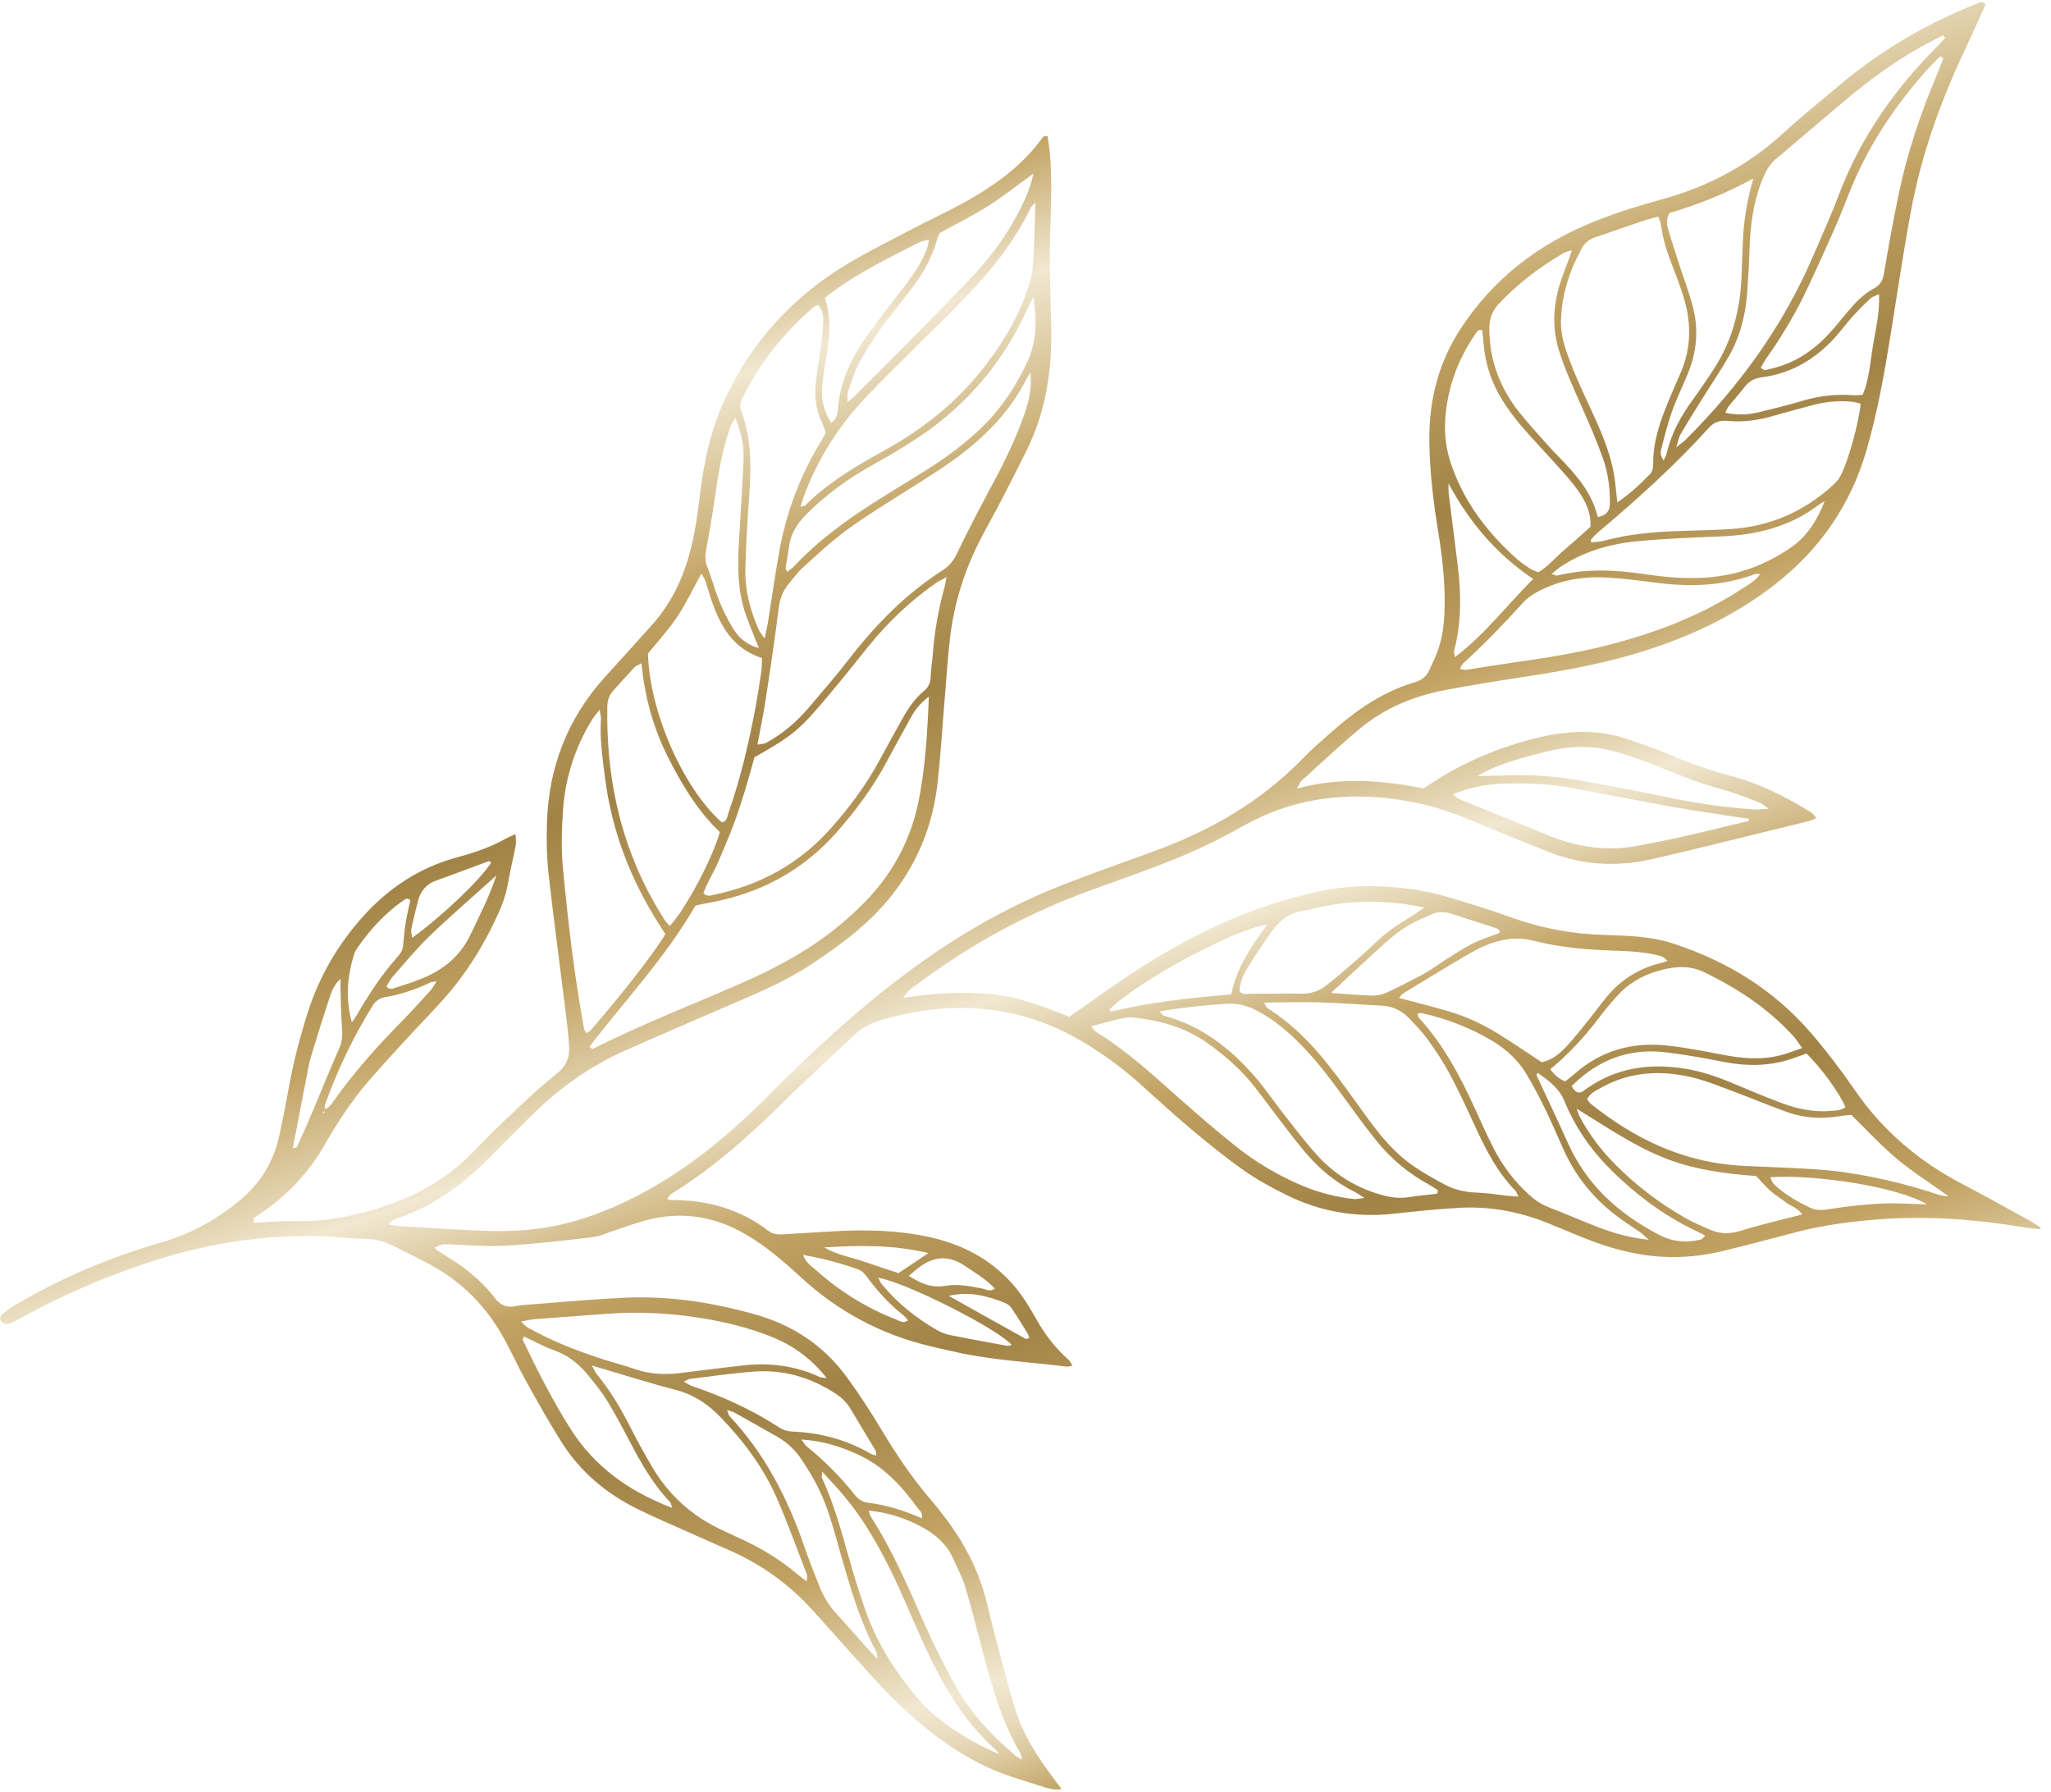 <svg width="190" height="166" viewBox="0 0 190 166" fill="none" xmlns="http://www.w3.org/2000/svg">
<path d="M97.073 165.64C95.937 165.282 94.797 164.93 93.665 164.557C91.539 163.851 89.584 162.814 87.743 161.543C85.182 159.769 82.94 157.65 80.855 155.361C79.032 153.354 77.23 151.322 75.425 149.304C73.259 146.88 70.705 144.995 67.734 143.67C66.15 142.966 64.556 142.272 62.976 141.562C61.685 140.988 60.391 140.428 59.131 139.808C56.192 138.374 53.757 136.331 52.006 133.556C50.884 131.772 49.844 129.925 48.819 128.081C48.081 126.759 47.455 125.371 46.726 124.039C45.101 121.057 42.815 118.719 39.816 117.115C38.718 116.528 37.593 115.981 36.482 115.418C35.647 114.997 34.779 114.746 33.832 114.743C33.02 114.74 32.211 114.64 31.396 114.589C25.869 114.244 20.473 114.88 15.172 116.495C10.43 117.937 5.914 119.866 1.59 122.271C1.311 122.425 1.007 122.576 0.697 122.631C0.525 122.662 0.247 122.555 0.132 122.418C-0.058 122.189 -0.012 121.877 0.232 121.701C0.705 121.345 1.199 120.997 1.71 120.702C5.855 118.295 10.241 116.443 14.841 115.121C17.594 114.331 20.035 113.006 22.229 111.176C24.135 109.583 25.357 107.601 25.872 105.185C26.169 103.807 26.457 102.43 26.7 101.041C27.126 98.582 27.753 96.173 28.508 93.793C29.573 90.436 31.32 87.447 33.674 84.843C36.045 82.219 38.916 80.329 42.375 79.403C43.95 78.978 45.489 78.458 46.912 77.647C47.14 77.52 47.385 77.426 47.755 77.261C47.769 77.671 47.834 77.99 47.781 78.278C47.557 79.448 47.269 80.608 47.064 81.777C46.894 82.749 46.594 83.664 46.187 84.556C44.871 87.496 43.187 90.204 41.037 92.606C39.951 93.82 38.813 94.979 37.711 96.179C36.507 97.498 35.287 98.812 34.119 100.162C32.521 102.014 31.207 104.07 29.985 106.186C28.551 108.67 26.622 110.695 24.264 112.318C24.084 112.442 23.903 112.555 23.729 112.683C23.563 112.81 23.355 112.936 23.58 113.268C24.774 113.207 26.011 113.065 27.245 113.102C29.603 113.169 31.883 112.807 34.149 112.18C37.829 111.167 41.121 109.5 43.797 106.734C44.74 105.757 45.683 104.789 46.673 103.862C48.253 102.383 49.8 100.848 51.502 99.52C52.447 98.78 52.792 97.969 52.723 96.887C52.657 95.862 52.539 94.836 52.411 93.811C51.879 89.504 51.3 85.21 50.811 80.895C50.645 79.394 50.623 77.864 50.664 76.354C50.793 71.113 52.57 66.504 56.125 62.616C57.55 61.055 58.964 59.486 60.378 57.907C62.075 56.014 63.18 53.804 63.853 51.362C64.35 49.579 64.612 47.764 64.829 45.928C65.204 42.791 65.849 39.728 67.208 36.853C69.694 31.607 73.452 27.497 78.403 24.51C80.393 23.307 82.487 22.276 84.548 21.19C86.18 20.335 87.862 19.569 89.468 18.673C92.227 17.128 94.769 15.294 96.633 12.67C96.672 12.614 96.823 12.628 97.038 12.589C97.112 13.116 97.211 13.636 97.257 14.164C97.435 16.273 97.4 18.377 97.318 20.494C97.194 23.686 97.287 26.887 97.376 30.084C97.482 34.102 96.931 37.98 95.151 41.618C94.341 43.272 93.497 44.913 92.652 46.546C92.029 47.747 91.351 48.919 90.738 50.13C89.303 52.957 88.373 55.952 88.004 59.103C87.809 60.768 87.702 62.447 87.561 64.124C87.329 66.879 87.17 69.633 86.87 72.383C86.263 77.985 83.713 82.588 79.419 86.194C78.057 87.339 76.587 88.381 75.099 89.361C73.24 90.579 71.223 91.532 69.181 92.409C65.451 94.02 61.715 95.625 58.001 97.269C54.741 98.702 51.875 100.732 49.345 103.227C48.068 104.483 46.792 105.739 45.546 107.021C42.978 109.664 40.096 111.816 36.529 112.927C36.364 112.982 36.237 113.169 35.972 113.4C36.359 113.475 36.556 113.529 36.76 113.544C39.792 113.721 42.818 113.965 45.852 114.025C48.402 114.079 50.937 113.777 53.409 113.049C57.302 111.896 60.809 109.992 64.088 107.635C66.828 105.666 69.3 103.392 71.668 101C74.457 98.188 77.35 95.494 80.394 92.959C85.884 88.388 91.823 84.537 98.506 81.939C101.231 80.88 103.99 79.896 106.744 78.907C112.015 77.004 116.778 74.304 120.707 70.236C121.533 69.383 122.446 68.606 123.339 67.811C125.635 65.781 128.111 64.053 131.095 63.184C131.711 63.007 132.15 62.639 132.411 62.071C132.721 61.383 133.065 60.697 133.292 59.982C133.71 58.683 133.821 57.332 133.833 55.969C133.85 53.74 133.607 51.53 133.244 49.332C132.796 46.599 132.467 43.853 132.413 41.083C132.338 37.301 133.17 33.785 135.23 30.573C138.304 25.794 142.598 22.532 147.824 20.463C149.833 19.665 151.914 19.022 154.006 18.45C158.217 17.295 161.937 15.313 165.17 12.355C166.847 10.816 168.629 9.396 170.364 7.926C174.205 4.675 178.493 2.167 183.169 0.323C183.39 0.236 183.648 0.045 183.939 0.416C183.309 1.802 182.673 3.236 182.006 4.654C179.749 9.43 177.981 14.371 177.022 19.567C176.313 23.398 175.747 27.263 175.126 31.107C174.545 34.688 173.915 38.262 172.894 41.756C171.414 46.823 168.555 50.921 164.403 54.154C160.454 57.228 155.983 59.241 151.203 60.633C147.494 61.71 143.695 62.321 139.888 62.897C137.851 63.209 135.821 63.545 133.799 63.933C130.876 64.493 128.19 65.632 125.901 67.55C124.078 69.08 122.34 70.719 120.57 72.323C120.434 72.448 120.366 72.66 120.151 73.042C124.22 71.935 128.086 72.296 131.895 73.024C135.124 70.795 138.572 69.291 142.297 68.372C145.143 67.672 147.973 67.509 150.793 68.468C151.97 68.871 153.157 69.264 154.301 69.747C156.251 70.572 158.22 71.313 160.276 71.85C162.972 72.556 165.449 73.794 167.801 75.268C167.953 75.364 168.057 75.545 168.261 75.778C167.942 75.906 167.755 76.005 167.56 76.052C166.354 76.356 165.142 76.656 163.93 76.946C160.299 77.829 156.671 78.751 153.027 79.578C149.778 80.315 146.563 80.151 143.443 78.894C142.787 78.629 142.127 78.379 141.481 78.114C139.622 77.361 137.755 76.618 135.914 75.834C133.495 74.809 130.979 74.188 128.376 73.915C123.724 73.438 119.32 74.171 115.198 76.489C113.314 77.549 111.366 78.526 109.369 79.352C106.621 80.49 103.798 81.464 100.993 82.481C95.194 84.584 89.838 87.507 84.907 91.209C84.54 91.485 84.101 91.708 83.7 92.406C86.494 92.014 89.058 91.845 91.633 92.057C94.261 92.27 96.672 93.252 99.069 94.177C100.47 93.193 101.792 92.248 103.125 91.322C107.784 88.098 112.689 85.36 118.118 83.649C121.022 82.737 123.974 82.03 127.051 82.082C129.445 82.118 131.817 82.407 134.115 83.082C136.087 83.663 138.057 84.279 139.994 84.974C142.416 85.839 144.888 86.376 147.445 86.537C148.362 86.595 149.287 86.624 150.207 86.659C151.84 86.727 153.455 86.888 155.017 87.4C160.019 89.042 164.371 91.709 167.806 95.728C169.25 97.413 170.604 99.191 171.86 101.019C174.446 104.776 177.808 107.592 181.822 109.692C183.891 110.774 185.925 111.907 187.969 113.029C188.34 113.236 188.686 113.483 189.079 113.727C188.959 113.803 188.91 113.859 188.865 113.848C188.33 113.788 187.79 113.732 187.262 113.643C182.859 112.922 178.436 112.598 173.976 112.948C171.429 113.15 168.905 113.471 166.432 114.117C164.178 114.709 161.924 115.311 159.662 115.86C157.813 116.309 155.933 116.514 154.017 116.407C151.491 116.274 149.102 115.61 146.773 114.681C145.616 114.223 144.466 113.726 143.313 113.263C140.71 112.222 137.999 111.719 135.203 111.875C133.147 111.99 131.094 112.206 129.046 112.427C125.55 112.804 122.229 112.213 119.097 110.647C117.742 109.971 116.397 109.24 115.163 108.363C113.441 107.141 111.794 105.803 110.174 104.444C108.513 103.05 106.933 101.562 105.303 100.122C103.796 98.789 102.165 97.619 100.446 96.581C94.494 92.989 88.195 92.575 81.634 94.484C80.677 94.761 79.838 95.204 79.112 95.891C76.989 97.91 74.808 99.859 72.731 101.918C69.487 105.128 66.105 108.165 62.202 110.574C62.044 110.672 61.947 110.867 61.812 111.021C61.944 111.108 61.986 111.154 62.024 111.151C65.375 111.118 68.469 111.927 71.162 113.996C71.59 114.325 72.051 114.356 72.547 114.328C74.115 114.231 75.684 114.134 77.253 114.047C80.242 113.879 83.218 113.943 86.151 114.594C90.214 115.498 93.405 117.649 95.492 121.315C95.629 121.552 95.77 121.784 95.902 122.016C96.724 123.502 97.724 124.835 99.004 125.961C99.142 126.082 99.219 126.285 99.354 126.493C99.091 126.535 98.932 126.604 98.78 126.58C95.554 126.171 92.296 126.014 89.106 125.356C88.096 125.144 87.095 124.913 86.093 124.671C81.568 123.582 77.595 121.445 74.176 118.29C72.577 116.814 70.93 115.403 69.043 114.309C66.195 112.656 63.157 112.176 59.952 112.997C59.007 113.24 58.094 113.592 57.167 113.886C56.392 114.132 55.634 114.502 54.844 114.599C52.156 114.922 49.456 115.225 46.757 115.384C45.034 115.481 43.292 115.31 41.554 115.258C40.935 115.242 40.934 115.233 40.285 115.562C40.307 115.608 40.317 115.671 40.352 115.692C40.616 115.877 40.885 116.067 41.162 116.237C42.95 117.299 44.574 118.571 45.842 120.229C46.383 120.936 46.983 121.152 47.806 120.975C48.173 120.897 48.558 120.871 48.937 120.841C51.86 120.623 54.774 120.353 57.697 120.208C61.905 120.001 66.016 120.621 70.062 121.781C73.527 122.779 76.358 124.679 78.47 127.589C79.612 129.164 80.686 130.806 81.684 132.473C83.026 134.711 84.468 136.864 86.174 138.85C86.632 139.385 87.075 139.934 87.5 140.495C89.225 142.76 90.554 145.23 91.294 147.992C91.591 149.093 91.827 150.202 92.124 151.303C92.755 153.661 93.342 156.028 94.062 158.356C94.752 160.604 96.013 162.581 97.407 164.458C97.69 164.84 97.967 165.217 98.335 165.719C97.808 165.793 97.446 165.731 97.091 165.62L97.073 165.64ZM29.91 103.046C29.946 103.078 29.982 103.109 30.018 103.14C30.049 103.022 30.079 102.904 30.104 102.782C30.301 102.619 30.548 102.491 30.689 102.288C32.621 99.524 34.845 97.016 37.208 94.619C38.116 93.693 38.987 92.725 39.863 91.763C40.065 91.532 40.215 91.256 40.452 90.901C40.165 90.95 39.995 90.937 39.864 91.004C38.541 91.64 37.157 92.105 35.705 92.358C35.194 92.446 34.819 92.679 34.536 93.129C32.72 96.039 31.259 99.114 30.103 102.338C30.055 102.476 30.129 102.65 30.145 102.808C30.073 102.89 29.987 102.969 29.91 103.046ZM95.074 35.139C93.801 37.646 91.97 39.693 89.816 41.467C88.06 42.919 86.117 44.099 84.195 45.317C82.273 46.534 80.33 47.714 78.494 49.051C77.058 50.095 75.746 51.329 74.422 52.525C73.903 52.995 73.484 53.569 73.038 54.112C72.516 54.751 72.242 55.48 72.136 56.328C71.78 59.173 71.361 62.008 70.922 64.845C70.719 66.178 70.437 67.496 70.166 68.969C70.49 68.909 70.761 68.919 70.957 68.809C72.453 68.007 73.731 66.925 74.832 65.643C76.134 64.12 77.446 62.606 78.675 61.02C81.143 57.819 83.944 54.982 87.36 52.798C87.98 52.399 88.359 51.871 88.677 51.216C89.595 49.313 90.554 47.437 91.557 45.581C92.689 43.485 93.776 41.368 94.623 39.132C95.334 37.238 95.594 36.09 95.469 34.48C95.335 34.706 95.185 34.919 95.065 35.15L95.074 35.139ZM84.27 66.661C83.53 67.986 82.809 69.32 82.089 70.654C80.82 73.001 79.245 75.127 77.474 77.127C74.365 80.627 70.489 82.716 65.914 83.572C65.49 83.654 65.061 83.741 64.641 83.827C64.589 83.836 64.543 83.868 64.388 83.941C61.699 88.621 57.929 92.621 54.607 96.957C54.76 97.073 54.864 97.181 54.892 97.17C59.44 94.862 64.2 93.046 68.852 90.992C70.939 90.073 72.961 89.042 74.882 87.815C76.853 86.551 78.646 85.077 80.27 83.392C82.819 80.741 84.436 77.621 85.136 74.008C85.589 71.663 85.803 69.291 85.935 66.91C85.979 66.216 85.999 65.519 86.046 64.521C85.064 65.273 84.652 65.963 84.256 66.666L84.27 66.661ZM68.972 73.345C68.641 74.43 68.285 75.512 67.884 76.573C67.483 77.635 67.018 78.676 66.583 79.725C66.151 80.759 65.525 81.705 65.165 82.729C65.524 83.096 65.851 82.939 66.142 82.876C70.41 81.997 74.043 80.011 76.959 76.732C78.695 74.783 80.244 72.707 81.483 70.405C82.177 69.121 82.892 67.846 83.602 66.566C84.126 65.612 84.741 64.721 85.577 64.012C85.979 63.675 86.19 63.299 86.211 62.766C86.237 62.01 86.359 61.258 86.419 60.505C86.578 58.446 86.937 56.426 87.487 54.437C87.552 54.196 87.588 53.947 87.69 53.457C87.206 53.722 86.933 53.837 86.694 54.008C84.324 55.666 82.256 57.632 80.438 59.881C79.249 61.358 78.071 62.844 76.851 64.294C74.033 67.659 73.516 68.075 69.889 70.147C69.602 71.172 69.309 72.264 68.978 73.349L68.972 73.345ZM152.869 43.901C153.068 43.694 153.162 43.306 153.151 43.007C153.113 40.894 153.816 38.967 154.599 37.063C154.952 36.213 155.324 35.371 155.687 34.53C156.735 32.126 156.684 29.694 155.879 27.246C155.628 26.476 155.354 25.712 155.055 24.954C154.517 23.59 154.032 22.217 153.854 20.75C153.831 20.549 153.721 20.363 153.619 20.066C153.059 20.22 152.541 20.346 152.041 20.516C150.605 20.999 149.186 21.506 147.75 21.99C147.212 22.172 146.818 22.488 146.539 22.995C145.369 25.113 144.653 27.355 144.602 29.788C144.578 31.061 144.979 32.251 145.416 33.41C145.947 34.823 146.587 36.195 147.223 37.573C148.181 39.638 149.129 41.705 149.52 43.963C149.648 44.699 149.699 45.449 149.827 46.537C151.128 45.637 152.011 44.78 152.869 43.901ZM117.372 93.352C119.946 94.956 121.947 97.154 123.753 99.543C124.8 100.927 125.791 102.352 126.819 103.747C127.98 105.32 129.238 106.824 130.856 107.947C131.83 108.625 132.875 109.211 133.923 109.763C134.844 110.242 135.848 110.44 136.899 110.47C137.814 110.5 138.724 110.66 139.644 110.757C139.95 110.79 140.255 110.803 140.659 110.838C140.524 110.567 140.484 110.396 140.379 110.287C138.608 108.47 137.517 106.235 136.477 103.962C135.779 102.439 135.071 100.917 134.279 99.439C133.692 98.348 132.992 97.304 132.271 96.295C131.769 95.594 131.156 94.969 130.562 94.343C129.864 93.607 129.014 93.191 127.982 93.141C126.033 93.05 124.09 92.892 122.144 92.84C120.527 92.795 118.913 92.852 117.102 92.863C117.282 93.175 117.31 93.298 117.386 93.346L117.372 93.352ZM148.606 50.084C150.973 49.435 153.395 49.252 155.83 49.179C157.291 49.133 158.752 49.097 160.21 49.012C163.921 48.795 167.13 47.398 169.852 44.89C170.125 44.64 170.365 44.334 170.535 44.003C171.224 42.696 172.214 39.102 172.367 37.381C172.083 37.323 171.792 37.232 171.49 37.204C170.235 37.086 169.003 37.223 167.799 37.556C166.656 37.87 165.502 38.165 164.361 38.499C162.945 38.918 161.514 39.126 160.036 38.985C159.36 38.92 158.814 39.068 158.311 39.623C155.144 43.118 151.654 46.268 148.05 49.3C147.803 49.51 147.588 49.756 147.373 49.993C147.355 50.014 147.394 50.093 147.418 50.232C147.807 50.191 148.222 50.192 148.606 50.084ZM177.299 4.707C175.155 5.983 173.139 7.453 171.219 9.051C168.971 10.924 166.763 12.841 164.515 14.723C163.857 15.27 163.515 15.984 163.214 16.744C162.407 18.789 162.138 20.923 162.07 23.107C162.027 24.462 161.951 25.816 161.85 27.166C161.698 29.186 161.209 31.137 160.209 32.905C159.412 34.317 158.489 35.655 157.627 37.037C156.969 38.091 156.312 39.145 155.68 40.222C155.533 40.474 155.487 40.786 155.284 41.423C155.765 41.038 155.979 40.907 156.15 40.731C161.116 35.786 165.175 30.211 167.95 23.742C168.757 21.852 169.624 19.977 170.347 18.048C172.355 12.728 175.543 8.203 179.551 4.211C179.777 3.983 179.982 3.738 180.193 3.506C180.125 3.428 180.057 3.351 179.984 3.269C179.084 3.75 178.168 4.199 177.29 4.717L177.299 4.707ZM175.712 107.328C174.262 106.117 172.982 104.711 171.496 103.261C171.194 103.296 170.718 103.333 170.245 103.408C168.663 103.656 167.1 103.549 165.59 103.018C163.956 102.443 162.363 101.759 160.737 101.154C159.418 100.663 158.105 100.115 156.75 99.791C153.872 99.107 151.04 99.25 148.387 100.715C147.879 100.996 147.306 101.228 147.028 101.827C147.144 101.973 147.227 102.118 147.34 102.216C151.456 105.527 156.04 107.7 161.388 107.98C163.604 108.095 165.826 108.153 168.043 108.297C171.683 108.533 175.228 109.293 178.709 110.376C179.257 110.547 179.786 110.801 180.506 110.796C178.829 109.595 177.183 108.557 175.707 107.324L175.712 107.328ZM146.154 45.394C145.597 44.601 144.934 43.878 144.281 43.154C143.203 41.942 142.069 40.772 141.009 39.54C140.374 38.805 139.784 38.019 139.259 37.199C138.22 35.578 137.596 33.804 137.445 31.872C137.411 31.445 137.348 31.019 137.299 30.587C136.948 30.471 136.816 30.736 136.667 30.949C135.032 33.321 134.085 35.941 133.886 38.814C133.789 40.222 133.962 41.611 134.422 42.972C135.621 46.514 137.801 49.357 140.559 51.808C140.924 52.126 141.334 52.403 141.739 52.665C141.961 52.804 142.223 52.888 142.506 53.009C143.458 52.447 144.138 51.584 144.956 50.896C145.742 50.234 146.501 49.54 147.335 48.803C147.409 47.421 146.835 46.368 146.154 45.394ZM74.564 46.834C76.663 44.75 79.164 43.242 81.734 41.831C85.483 39.775 88.779 37.179 91.374 33.738C93.186 31.34 94.687 28.779 95.468 25.851C95.633 25.236 95.699 24.579 95.737 23.934C95.821 22.262 95.861 20.587 95.923 18.743C95.699 18.999 95.539 19.131 95.458 19.296C93.977 22.353 91.891 24.982 89.555 27.421C87.72 29.338 85.786 31.16 83.915 33.045C82.464 34.501 80.978 35.935 79.599 37.463C77.408 39.902 75.728 42.678 74.547 45.743C74.415 46.081 74.314 46.435 74.155 46.939C74.469 46.86 74.537 46.865 74.568 46.829L74.564 46.834ZM54.842 66.669C53.286 69.2 52.384 71.976 52.166 74.923C52.03 76.749 51.979 78.612 52.151 80.427C52.621 85.386 53.192 90.333 54.097 95.228C54.121 95.367 54.217 95.496 54.303 95.688C54.474 95.585 54.626 95.536 54.72 95.428C57.564 92.167 60.607 88.265 61.637 86.524C61.469 86.25 61.269 85.94 61.069 85.63C58.402 81.467 56.678 76.961 56.047 72.051C55.811 70.227 55.555 68.403 55.666 66.555C55.677 66.366 55.611 66.182 55.547 65.737C55.205 66.18 54.998 66.407 54.842 66.669ZM145.09 96.953C145.793 96.21 146.423 95.394 147.069 94.591C147.684 93.835 148.253 93.047 148.873 92.295C150.159 90.749 151.785 89.726 153.736 89.231C153.841 89.205 153.951 89.192 154.055 89.156C154.154 89.126 154.247 89.071 154.472 88.969C154.234 88.806 154.066 88.615 153.869 88.56C152.451 88.173 150.987 88.099 149.525 88.053C146.973 87.97 144.45 87.749 141.972 87.115C140.447 86.726 138.945 87.006 137.532 87.609C136.593 88.011 135.713 88.563 134.835 89.082C133.205 90.047 131.592 91.036 129.983 92.019C129.853 92.096 129.776 92.246 129.605 92.431C131.215 92.868 132.767 93.246 134.296 93.703C135.86 94.172 137.338 94.864 138.724 95.713C140.101 96.561 141.435 97.481 142.811 98.383C143.77 98.207 144.478 97.603 145.104 96.937L145.09 96.953ZM66.003 55.878C65.765 55.218 65.592 54.534 65.363 53.864C65.284 53.623 65.134 53.41 64.978 53.112C64.196 54.537 63.555 55.904 62.723 57.149C61.916 58.353 60.918 59.436 60.027 60.539C60.173 65.912 63.249 72.945 66.846 76.156C67.365 76.121 67.352 75.648 67.466 75.331C68.612 72.108 69.375 68.786 70.005 65.429C70.203 64.362 70.367 63.293 70.52 62.225C70.572 61.854 70.566 61.478 70.588 60.955C67.998 60.106 66.82 58.147 66.008 55.873L66.003 55.878ZM55.198 127.18C56.529 128.766 57.559 130.542 58.492 132.387C59.084 133.545 59.712 134.681 60.369 135.806C61.416 137.615 62.8 139.13 64.497 140.348C65.107 140.79 65.775 141.165 66.446 141.506C67.412 141.996 68.416 142.411 69.387 142.896C70.997 143.695 72.507 144.651 73.877 145.819C74.114 146.025 74.377 146.201 74.724 146.467C74.752 146.175 74.819 146.016 74.772 145.903C73.856 143.531 72.996 141.135 71.981 138.802C70.732 135.94 68.881 133.466 66.713 131.231C65.565 130.048 64.258 129.17 62.605 128.741C60.092 128.095 57.622 127.296 54.831 126.48C55.058 126.904 55.113 127.06 55.212 127.174L55.198 127.18ZM75.285 28.509C72.66 30.822 70.475 33.482 68.897 36.618C68.681 37.053 68.438 37.466 68.644 37.998C69.762 40.917 69.554 43.946 69.336 46.976C69.198 48.917 69.08 50.858 69.049 52.802C69.016 54.718 69.504 56.554 70.276 58.304C70.384 58.543 70.567 58.748 70.826 59.136C70.951 58.558 71.058 58.145 71.126 57.734C71.49 55.492 71.794 53.244 72.202 51.014C72.875 47.359 74.153 43.934 76.124 40.771C76.268 40.544 76.373 40.3 76.501 40.06C76.354 39.678 76.238 39.324 76.084 38.982C75.573 37.867 75.449 36.691 75.574 35.489C75.701 34.307 75.911 33.133 76.067 31.958C76.159 31.261 76.233 30.565 76.266 29.863C76.293 29.325 76.241 28.782 75.787 28.223C75.578 28.339 75.417 28.398 75.299 28.503L75.285 28.509ZM132.449 109.762C130.508 108.719 128.848 107.334 127.479 105.625C126.396 104.273 125.377 102.868 124.358 101.464C123.051 99.663 121.694 97.9 120.094 96.342C119.002 95.281 117.816 94.337 116.458 93.622C115.581 93.164 114.675 92.907 113.65 92.972C111.605 93.096 109.581 93.31 107.427 93.673C107.635 93.891 107.718 94.055 107.837 94.085C111.335 95.013 114.027 97.144 116.332 99.824C117.282 100.934 118.1 102.154 119.005 103.305C119.974 104.539 120.93 105.798 121.98 106.959C123.612 108.771 125.62 110.017 127.985 110.678C128.837 110.915 129.671 111.027 130.549 110.881C131.405 110.741 132.27 110.672 133.128 110.571C133.154 110.468 133.181 110.364 133.212 110.256C132.95 110.09 132.705 109.904 132.439 109.762L132.449 109.762ZM66.686 77.075C64.588 75.072 63.097 72.569 61.792 69.947C60.481 67.311 59.729 64.512 59.422 61.44C59.124 61.606 58.911 61.663 58.785 61.798C58.118 62.51 57.472 63.239 56.821 63.955C56.439 64.372 56.269 64.857 56.26 65.428C56.146 71.876 57.41 77.998 60.629 83.655C60.92 84.171 61.236 84.681 61.55 85.182C61.664 85.362 61.824 85.511 62.04 85.772C63.491 84.243 65.983 79.572 66.686 77.075ZM178.746 6.213C175.561 9.728 172.957 13.605 171.228 18.066C170.136 20.884 168.861 23.642 167.589 26.385C166.5 28.744 165.185 30.988 163.683 33.114C163.471 33.409 163.3 33.739 163.127 34.031C163.389 34.405 163.663 34.236 163.892 34.192C166.092 33.734 167.883 32.574 169.395 30.954C169.985 30.32 170.523 29.641 171.076 28.975C171.808 28.095 172.582 27.26 173.598 26.717C174.19 26.402 174.417 25.966 174.527 25.321C174.939 22.868 175.38 20.422 175.89 17.991C176.682 14.17 177.917 10.482 179.444 6.885C179.648 6.403 179.831 5.903 180.02 5.416C179.938 5.345 179.855 5.273 179.764 5.202C179.424 5.539 179.07 5.862 178.751 6.217L178.746 6.213ZM166.226 96.076C163.872 93.453 160.988 91.552 157.84 90.035C156.451 89.366 154.978 89.519 153.548 89.945C152.123 90.365 150.854 91.093 149.852 92.2C149.232 92.88 148.643 93.586 148.089 94.324C146.686 96.168 145.194 97.74 143.614 99.038C143.953 99.532 144.384 99.909 144.991 100.167C145.294 99.925 145.593 99.706 145.871 99.46C148.34 97.283 151.248 96.492 154.461 96.844C156.179 97.032 157.884 97.371 159.582 97.696C161.359 98.034 163.124 98.2 164.896 97.756C165.519 97.603 166.12 97.359 166.942 97.081C166.594 96.588 166.435 96.313 166.226 96.076ZM131.484 94.324C133.708 96.753 135.233 99.621 136.591 102.587C137.176 103.866 137.743 105.156 138.389 106.407C139.214 108.013 140.297 109.428 141.631 110.647C142.193 111.164 142.811 111.577 143.54 111.851C145.008 112.409 146.449 113.05 147.912 113.613C149.376 114.176 150.862 114.64 152.736 114.837C152.355 114.496 152.198 114.323 152.015 114.19C151.31 113.692 150.572 113.23 149.875 112.712C147.701 111.096 146.03 109.059 144.895 106.595C144.333 105.362 143.817 104.107 143.226 102.896C142.659 101.731 142.062 100.569 141.392 99.46C140.619 98.188 139.536 97.189 138.266 96.425C136.205 95.188 133.978 94.338 131.633 93.821C131.549 93.802 131.443 93.872 131.301 93.921C131.359 94.062 131.376 94.23 131.469 94.329L131.484 94.324ZM162.526 53.194C159.554 54.308 156.495 54.371 153.395 53.972C151.888 53.779 150.387 53.581 148.869 53.496C146.618 53.368 144.435 53.733 142.427 54.821C141.962 55.075 141.49 55.387 141.13 55.779C139.342 57.745 137.512 59.657 135.542 61.448C135.433 61.552 135.377 61.71 135.234 61.956C135.498 61.997 135.691 62.075 135.868 62.039C139.869 61.352 143.929 60.952 147.89 60.012C152.658 58.882 157.233 57.248 161.367 54.543C161.94 54.166 162.58 53.847 163.065 53.167C162.809 53.17 162.652 53.132 162.52 53.18L162.526 53.194ZM125.561 110.426C123.718 109.542 122.194 108.249 120.89 106.704C120.018 105.671 119.204 104.581 118.377 103.507C117.65 102.566 116.951 101.594 116.22 100.658C114.975 99.066 113.465 97.757 111.815 96.589C109.754 95.134 107.426 94.514 104.972 94.236C104.816 94.217 104.647 94.214 104.484 94.235C104.164 94.281 103.838 94.332 103.525 94.411C102.756 94.608 101.992 94.819 101.067 95.07C101.328 95.343 101.437 95.528 101.598 95.624C104.437 97.359 106.858 99.625 109.337 101.815C111.003 103.287 112.687 104.738 114.425 106.128C116.337 107.66 118.437 108.904 120.7 109.848C122.212 110.479 123.785 110.875 125.407 111.06C125.655 111.087 125.911 111.012 126.395 110.955C125.991 110.702 125.782 110.547 125.552 110.437L125.561 110.426ZM144.872 23.422C142.66 24.712 140.639 26.24 138.878 28.104C138.238 28.785 137.965 29.513 137.965 30.436C137.978 33.315 138.916 35.86 140.673 38.099C141.51 39.163 142.433 40.158 143.329 41.175C143.649 41.544 143.991 41.889 144.334 42.242C145.925 43.883 147.46 45.557 148.012 47.892C148.814 47.751 149.123 47.333 149.134 46.647C149.158 45.167 148.952 43.712 148.452 42.335C147.881 40.76 147.215 39.221 146.535 37.687C145.792 36.008 145.02 34.34 144.456 32.581C143.812 30.591 143.862 28.636 144.398 26.662C144.642 25.78 145.004 24.93 145.312 24.059C145.397 23.826 145.478 23.588 145.624 23.183C145.255 23.294 145.044 23.318 144.871 23.412L144.872 23.422ZM71.383 123.784C69.307 122.958 67.145 122.438 64.947 122.084C62.05 121.619 59.131 121.469 56.194 121.692C53.978 121.857 51.757 122.017 49.546 122.186C49.186 122.215 48.835 122.306 48.271 122.403C48.556 122.678 48.673 122.844 48.839 122.934C51.016 124.173 53.339 125.079 55.711 125.855C56.739 126.192 57.796 126.453 58.816 126.809C60.236 127.307 61.679 127.354 63.15 127.163C64.979 126.923 66.81 126.712 68.64 126.492C71.17 126.185 73.614 126.454 75.945 127.547C76.035 127.59 76.151 127.582 76.59 127.649C75.094 125.764 73.389 124.576 71.388 123.788L71.383 123.784ZM154.659 19.734C154.344 20.282 154.392 20.767 154.53 21.241C154.856 22.33 155.21 23.407 155.56 24.49C155.994 25.828 156.5 27.146 156.844 28.505C157.367 30.561 157.178 32.593 156.375 34.561C155.883 35.768 155.306 36.938 154.873 38.161C154.46 39.329 154.161 40.542 153.862 41.746C153.793 42.012 153.887 42.329 154.112 42.652C154.212 42.413 154.356 42.186 154.411 41.936C154.841 40.105 155.733 38.513 156.828 37.009C157.525 36.044 158.202 35.061 158.843 34.056C160.563 31.379 161.258 28.404 161.348 25.262C161.373 24.29 161.412 23.311 161.456 22.337C161.54 20.384 161.859 18.474 162.43 16.522C159.899 17.93 157.286 18.943 154.664 19.729L154.659 19.734ZM80.646 140.447C82.742 143.687 84.227 147.234 85.791 150.742C86.556 152.468 87.435 154.147 88.327 155.821C89.751 158.484 91.766 160.666 94.053 162.608C94.197 162.733 94.386 162.808 94.698 162.989C94.604 162.682 94.589 162.523 94.522 162.402C92.787 159.423 91.866 156.142 91.002 152.838C90.484 150.849 89.981 148.854 89.387 146.889C89.125 146.018 88.668 145.204 88.296 144.364C87.697 143.018 86.654 142.108 85.375 141.426C83.89 140.628 82.323 140.102 80.465 139.918C80.569 140.245 80.586 140.359 80.646 140.447ZM95.257 28.416C93.031 33.456 89.603 37.501 85.028 40.545C83.632 41.471 82.178 42.318 80.712 43.137C78.52 44.363 76.518 45.817 74.741 47.595C73.869 48.471 73.238 49.422 73.087 50.673C73.015 51.316 72.87 51.949 72.774 52.589C72.761 52.676 72.85 52.781 72.925 52.965C73.15 52.79 73.372 52.649 73.548 52.468C75.749 50.111 78.326 48.227 81.03 46.507C82.581 45.518 84.164 44.575 85.725 43.594C87.698 42.35 89.575 40.976 91.23 39.318C92.852 37.686 94.075 35.787 95.079 33.723C95.998 31.84 96.087 29.892 95.74 27.5C95.449 28.051 95.341 28.237 95.257 28.426L95.257 28.416ZM160.447 75.607C158.527 75.307 156.595 75.032 154.678 74.688C151.587 74.134 148.51 73.522 145.428 72.957C143.398 72.588 141.335 72.525 139.281 72.586C137.723 72.629 136.201 72.911 134.59 73.576C134.865 73.789 135.006 73.939 135.17 74.01C137.875 75.121 140.596 76.193 143.292 77.325C146.068 78.489 148.912 78.891 151.868 78.314C153.198 78.055 154.524 77.8 155.842 77.503C157.897 77.035 159.944 76.525 161.998 76.038C162.008 75.965 162.022 75.896 162.032 75.833C161.506 75.762 160.98 75.701 160.457 75.616L160.447 75.607ZM121.783 84.115C121.522 84.177 121.264 84.296 121 84.318C119.588 84.433 118.577 85.198 117.797 86.299C117.018 87.4 116.253 88.515 115.545 89.669C115.153 90.304 114.859 91.015 114.819 91.776C115.039 92.157 115.394 92.051 115.693 92.05C117.322 92.051 118.942 92.009 120.567 92.034C121.423 92.049 122.185 91.809 122.84 91.296C123.899 90.456 124.925 89.57 125.942 88.684C126.794 87.936 127.578 87.1 128.472 86.397C129.315 85.731 130.264 85.193 131.17 84.6C131.337 84.493 131.503 84.375 131.95 84.06C128.327 83.295 125.056 83.362 121.789 84.12L121.783 84.115ZM146.324 103.401C147.19 105.043 148.295 106.504 149.603 107.826C151.519 109.769 153.675 111.406 156.029 112.763C156.774 113.196 157.584 113.532 158.372 113.885C159.293 114.291 160.2 114.331 161.207 114.017C163.052 113.437 164.945 113.01 166.958 112.487C166.52 111.869 165.915 111.722 165.457 111.376C164.978 111.022 164.469 110.704 164.022 110.314C163.575 109.924 163.19 109.462 162.685 108.931C159.771 108.713 156.774 108.331 153.935 107.156C151.16 106.011 148.72 104.316 146.058 102.69C146.147 102.93 146.208 103.182 146.324 103.401ZM92.275 162.105C89.567 159.68 87.666 156.673 86.119 153.425C85.211 151.52 84.387 149.581 83.535 147.653C82.57 145.472 81.502 143.356 80.219 141.341C79.26 139.826 78.15 138.433 76.921 137.134C76.707 136.902 76.492 136.661 76.163 136.301C76.141 136.689 76.097 136.813 76.141 136.897C77.459 139.702 78.163 142.712 79.036 145.663C79.389 146.856 79.779 148.038 80.193 149.213C81.348 152.473 83.218 155.298 85.51 157.867C85.688 158.068 85.876 158.268 86.077 158.452C87.991 160.149 90.171 161.446 92.552 162.483C92.461 162.358 92.388 162.213 92.27 162.11L92.275 162.105ZM79.114 36.733C80.914 34.939 82.719 33.15 84.499 31.339C86.473 29.335 88.473 27.354 90.375 25.288C92.066 23.453 93.502 21.414 94.609 19.17C95.054 18.265 95.475 17.348 95.735 16.074C94.189 17.193 92.892 18.223 91.507 19.105C90.095 19.997 88.585 20.742 87.035 21.596C86.985 21.715 86.882 21.906 86.833 22.107C86.354 23.86 85.479 25.402 84.379 26.83C83.42 28.073 82.426 29.286 81.513 30.56C80.795 31.57 80.108 32.617 79.531 33.714C79.102 34.516 78.85 35.417 78.557 36.283C78.481 36.515 78.529 36.792 78.505 37.223C78.812 36.985 78.984 36.882 79.12 36.747L79.114 36.733ZM168.501 46.75C165.805 48.802 162.702 49.559 159.377 49.687C156.78 49.791 154.178 49.89 151.596 50.142C149.095 50.384 146.708 51.087 144.577 52.492C144.319 52.664 144.092 52.882 143.735 53.167C144.01 53.245 144.157 53.337 144.271 53.31C146.956 52.65 149.641 52.777 152.34 53.179C154.054 53.435 155.78 53.593 157.519 53.528C160.642 53.413 163.492 52.418 166.013 50.639C167.432 49.634 168.369 48.136 169.029 46.424C168.853 46.533 168.666 46.623 168.505 46.745L168.501 46.75ZM81.17 152.978C79.597 150.041 78.717 146.858 77.804 143.683C77.239 141.707 76.739 139.697 75.82 137.846C75.365 136.925 74.827 136.049 74.261 135.193C73.685 134.329 72.94 133.616 72.03 133.093C70.713 132.342 69.391 131.596 68.07 130.859C67.899 130.764 67.693 130.72 67.357 130.608C67.468 130.895 67.48 131.058 67.568 131.154C70.82 134.615 72.947 138.722 74.484 143.174C74.924 144.453 75.421 145.71 75.923 146.97C76.307 147.93 76.845 148.797 77.564 149.56C78.492 150.55 79.365 151.583 80.269 152.589C80.547 152.904 80.847 153.202 81.306 153.684C81.229 153.273 81.242 153.103 81.175 152.972L81.17 152.978ZM62.111 139.162C60.5 137.512 59.398 135.519 58.332 133.504C57.649 132.212 56.971 130.915 56.2 129.673C55.689 128.847 55.062 128.093 54.446 127.337C53.612 126.312 52.616 125.524 51.334 125.075C50.373 124.734 49.469 124.225 48.53 123.786C48.487 123.939 48.409 124.06 48.438 124.131C49.764 126.915 51.165 129.666 52.808 132.284C55.042 135.834 58.228 138.125 62.261 139.664C62.163 139.361 62.164 139.235 62.102 139.172L62.111 139.162ZM64.118 128.387C66.951 129.34 69.655 130.578 72.168 132.209C72.537 132.45 72.917 132.574 73.378 132.596C75.96 132.697 78.4 133.343 80.649 134.645C80.785 134.727 80.951 134.755 81.169 134.827C81.146 134.635 81.174 134.469 81.108 134.358C80.337 133.052 79.544 131.763 78.769 130.463C78.397 129.84 77.883 129.382 77.277 128.998C75.014 127.557 72.54 126.846 69.871 127.041C67.871 127.186 65.892 127.485 63.903 127.721C63.769 127.74 63.645 127.84 63.341 127.981C63.692 128.17 63.895 128.311 64.123 128.392L64.118 128.387ZM163.118 38.138C164.377 37.826 165.642 37.528 166.882 37.154C168.458 36.675 170.049 36.48 171.691 36.611C171.953 36.631 172.226 36.589 172.562 36.566C173.163 35.1 173.258 33.528 173.507 32.009C173.76 30.485 174.139 28.961 174.069 27.246C173.723 27.414 173.452 27.476 173.284 27.637C172.694 28.189 172.12 28.765 171.581 29.361C171.038 29.964 170.561 30.624 170.018 31.226C168.181 33.259 165.949 34.603 163.195 34.949C162.491 35.041 161.999 35.335 161.582 35.885C161.126 36.49 160.608 37.043 160.137 37.635C160.012 37.788 159.949 37.995 159.834 38.23C161.002 38.489 162.069 38.407 163.123 38.143L163.118 38.138ZM142.089 71.826C143.441 71.874 144.789 72.02 146.124 72.253C149.004 72.758 151.877 73.303 154.74 73.901C157.289 74.434 159.864 74.781 162.457 74.973C162.821 75.001 163.199 74.942 163.854 74.917C163.438 74.626 163.255 74.431 163.037 74.349C161.926 73.931 160.817 73.47 159.67 73.157C157.78 72.647 155.961 71.973 154.155 71.221C152.758 70.644 151.326 70.118 149.876 69.685C147.76 69.05 145.623 69.031 143.461 69.569C141.566 70.04 139.676 70.516 137.895 71.323C137.656 71.431 137.434 71.571 136.87 71.885C138.869 71.856 140.491 71.77 142.104 71.83L142.089 71.826ZM76.47 33.467C76.337 34.211 76.244 34.961 76.18 35.719C76.063 37.055 76.258 37.859 76.987 39.181C77.145 39.021 77.34 38.901 77.419 38.727C77.529 38.488 77.597 38.212 77.612 37.946C77.798 35.44 78.802 33.242 80.23 31.232C81.359 29.648 82.568 28.117 83.752 26.573C84.577 25.492 85.357 24.391 85.844 23.116C85.934 22.878 85.974 22.615 86.072 22.203C85.687 22.301 85.418 22.319 85.203 22.43C82.219 23.942 79.198 25.393 76.41 27.582C77.095 29.618 76.821 31.54 76.474 33.462L76.47 33.467ZM146.606 101.097C146.704 101.047 146.786 100.973 146.869 100.91C149.673 98.889 152.792 98.446 156.134 98.992C157.639 99.238 159.065 99.731 160.462 100.317C162.009 100.961 163.556 101.615 165.128 102.199C166.556 102.731 168.04 103.022 169.582 102.903C170.058 102.865 170.546 102.857 170.955 102.553C170.454 101.302 168.656 98.83 167.344 97.585C166.664 97.815 165.964 98.109 165.242 98.293C163.485 98.74 161.722 98.739 159.935 98.401C158.08 98.049 156.215 97.697 154.339 97.471C152.434 97.238 150.561 97.476 148.792 98.301C147.608 98.86 146.578 99.625 145.591 100.6C145.898 101.13 146.177 101.329 146.607 101.106L146.606 101.097ZM127.102 92.219C127.572 92.231 128.085 92.109 128.511 91.911C129.682 91.368 130.84 90.778 131.976 90.16C132.637 89.796 133.238 89.325 133.877 88.924C134.702 88.405 135.51 87.853 136.374 87.422C137.182 87.014 138.062 86.742 138.909 86.414C138.972 86.135 138.772 86.032 138.569 85.964C137.18 85.512 135.792 85.07 134.404 84.618C133.811 84.426 133.222 84.428 132.663 84.673C131.875 85.016 131.072 85.346 130.339 85.792C129.611 86.242 128.924 86.791 128.287 87.366C126.69 88.803 125.119 90.281 123.302 91.97C124.744 92.07 125.926 92.188 127.107 92.214L127.102 92.219ZM134.183 44.771C134.192 45.113 134.172 45.457 134.214 45.793C134.485 47.992 134.771 50.185 135.042 52.384C135.368 55.029 135.394 57.665 134.708 60.267C134.669 60.405 134.738 60.575 134.768 60.872C137.557 58.775 139.585 56.067 142.031 53.626C138.603 51.322 136.104 48.346 134.183 44.771ZM69.049 56.817C68.332 54.672 68.315 52.461 68.448 50.234C68.597 47.75 68.756 45.276 68.871 42.789C68.94 41.268 68.737 40.349 68.132 38.699C67.936 39.026 67.75 39.261 67.656 39.524C66.9 41.676 66.532 43.914 66.208 46.163C65.979 47.764 65.707 49.362 65.41 50.957C65.312 51.505 65.316 51.987 65.527 52.524C65.929 53.526 66.19 54.585 66.597 55.582C66.962 56.48 67.381 57.37 67.891 58.185C68.407 59.015 69.097 59.708 70.302 60.027C69.828 58.817 69.393 57.832 69.054 56.822L69.049 56.817ZM117.4 85.644C114.498 85.962 105.107 91.052 102.773 93.52C102.791 93.562 102.794 93.62 102.825 93.647C102.861 93.678 102.93 93.693 102.977 93.68C106.568 92.843 110.225 92.416 114.05 92.118C114.578 89.594 115.917 87.634 117.4 85.644ZM157.15 114.031C154.029 112.556 151.337 110.497 148.932 108.046C147.208 106.288 145.861 104.263 144.929 102.003C144.419 100.762 143.464 100.092 142.454 99.373C142.38 99.499 142.326 99.561 142.338 99.589C143.313 101.697 144.312 103.789 145.263 105.903C147.007 109.775 149.967 112.43 153.665 114.363C154.933 115.026 156.231 115.146 157.589 114.803C157.674 114.778 157.74 114.672 157.975 114.443C157.615 114.265 157.385 114.145 157.15 114.031ZM33.112 93.921C34.175 92.09 35.334 90.325 36.737 88.728C37.024 88.399 37.302 88.081 37.342 87.609C37.406 86.852 37.475 86.098 37.598 85.355C37.711 84.676 37.883 84.012 38.018 83.38C37.729 83.11 37.538 83.287 37.382 83.394C35.717 84.555 34.358 86.019 33.196 87.673C33.042 87.891 32.879 88.129 32.805 88.381C32.172 90.424 31.99 92.499 32.595 94.7C32.766 94.442 32.956 94.192 33.117 93.925L33.112 93.921ZM39.738 86.761C38.537 87.92 37.481 89.223 36.373 90.472C36.136 90.745 35.98 91.079 35.797 91.362C36.086 91.714 36.362 91.575 36.584 91.507C37.407 91.248 38.224 90.975 39.024 90.66C41.047 89.856 42.627 88.594 43.589 86.558C44.396 84.866 45.268 83.203 45.983 81.087C43.713 83.139 41.673 84.896 39.733 86.757L39.738 86.761ZM74.703 133.951C76.359 135.278 77.838 136.777 79.164 138.431C79.481 138.825 79.835 139.116 80.356 139.182C82.081 139.393 83.734 139.895 85.398 140.632C85.532 140.116 85.17 139.909 84.972 139.637C83.467 137.546 81.738 135.721 79.321 134.652C77.781 133.969 76.21 133.457 74.245 133.334C74.512 133.703 74.58 133.853 74.697 133.946L74.703 133.951ZM163.987 109.036C164.111 109.288 164.172 109.54 164.326 109.684C165.319 110.631 166.495 111.296 167.723 111.879C168.308 112.154 168.878 112.081 169.471 111.993C171.775 111.634 174.091 111.385 176.432 111.483C177.129 111.513 177.822 111.538 178.519 111.558C175.798 109.917 168.226 108.773 163.987 109.036ZM81.67 118.932C83.098 120.666 84.826 122.056 86.763 123.177C87.13 123.388 87.548 123.563 87.96 123.651C89.714 124.006 91.471 124.326 93.231 124.642C93.378 124.671 93.544 124.616 93.73 124.589C92.453 123.086 83.91 118.771 81.36 118.354C81.482 118.587 81.544 118.786 81.67 118.932ZM30.558 92.335C29.957 94.134 29.394 95.941 28.842 97.756C28.669 98.328 28.559 98.911 28.445 99.498C28.001 101.77 27.568 104.05 27.13 106.336C27.544 106.381 27.59 106.068 27.682 105.859C28.173 104.778 28.649 103.683 29.115 102.588C29.876 100.792 30.593 98.976 31.389 97.202C31.67 96.579 31.746 95.994 31.69 95.321C31.578 94.029 31.585 92.725 31.54 91.428C31.532 91.24 31.543 91.051 31.545 90.664C30.931 91.223 30.739 91.796 30.554 92.34L30.558 92.335ZM45.502 79.916C45.431 79.863 45.331 79.749 45.283 79.762C43.658 80.36 42.038 80.982 40.411 81.561C39.515 81.882 38.977 82.498 38.739 83.394C38.505 84.284 38.286 85.178 38.102 86.075C38.054 86.305 38.15 86.569 38.18 86.867C40.965 84.857 44.462 81.523 45.501 79.906L45.502 79.916ZM83.71 121.842C82.428 120.832 81.328 119.656 80.363 118.334C80.15 118.04 79.872 117.716 79.549 117.597C77.934 117.011 76.281 116.572 74.393 116.236C74.677 117 75.19 117.294 75.601 117.652C77.799 119.615 80.261 121.148 83.011 122.218C83.334 122.346 83.672 122.632 84.113 122.293C83.977 122.138 83.863 121.957 83.71 121.842ZM87.6 119.095C88.727 118.903 89.864 119.135 90.99 119.349C91.337 119.417 91.685 119.703 92.159 119.357C91.335 118.466 90.314 117.883 89.341 117.224C87.878 116.246 86.509 116.362 85.149 117.382C84.859 117.6 84.586 117.841 84.188 118.172C85.377 118.956 86.397 119.303 87.614 119.09L87.6 119.095ZM86.006 116.068C82.764 115.292 79.719 115.339 76.35 115.539C77.633 116.278 78.812 116.43 79.901 116.81C80.971 117.182 82.052 117.529 83.239 117.922C84.139 117.315 84.971 116.757 86.006 116.068ZM95.044 124.017C95.099 124.047 95.224 123.966 95.356 123.918C95.303 123.782 95.264 123.639 95.193 123.514C94.715 122.734 94.24 121.95 93.73 121.197C93.59 120.984 93.359 120.792 93.126 120.697C91.476 120.026 89.769 119.586 87.891 120.028C90.272 121.364 92.654 122.7 95.045 124.026L95.044 124.017Z" fill="url(#paint0_linear_78_15912)"/>
<defs>
<linearGradient id="paint0_linear_78_15912" x1="125.16" y1="156.394" x2="77.409" y2="19.34" gradientUnits="userSpaceOnUse">
<stop stop-color="#C2A363"/>
<stop offset="0.01" stop-color="#CAB078"/>
<stop offset="0.03" stop-color="#DBC89E"/>
<stop offset="0.05" stop-color="#E7D9BA"/>
<stop offset="0.07" stop-color="#EEE4CB"/>
<stop offset="0.08" stop-color="#F1E8D1"/>
<stop offset="0.18" stop-color="#C2A363"/>
<stop offset="0.29" stop-color="#A18347"/>
<stop offset="0.4" stop-color="#C2A363"/>
<stop offset="0.49" stop-color="#F1E8D1"/>
<stop offset="0.59" stop-color="#C2A363"/>
<stop offset="0.69" stop-color="#A18347"/>
<stop offset="0.8" stop-color="#C2A363"/>
<stop offset="0.92" stop-color="#F1E8D1"/>
<stop offset="1" stop-color="#C2A363"/>
</linearGradient>
</defs>
</svg>
